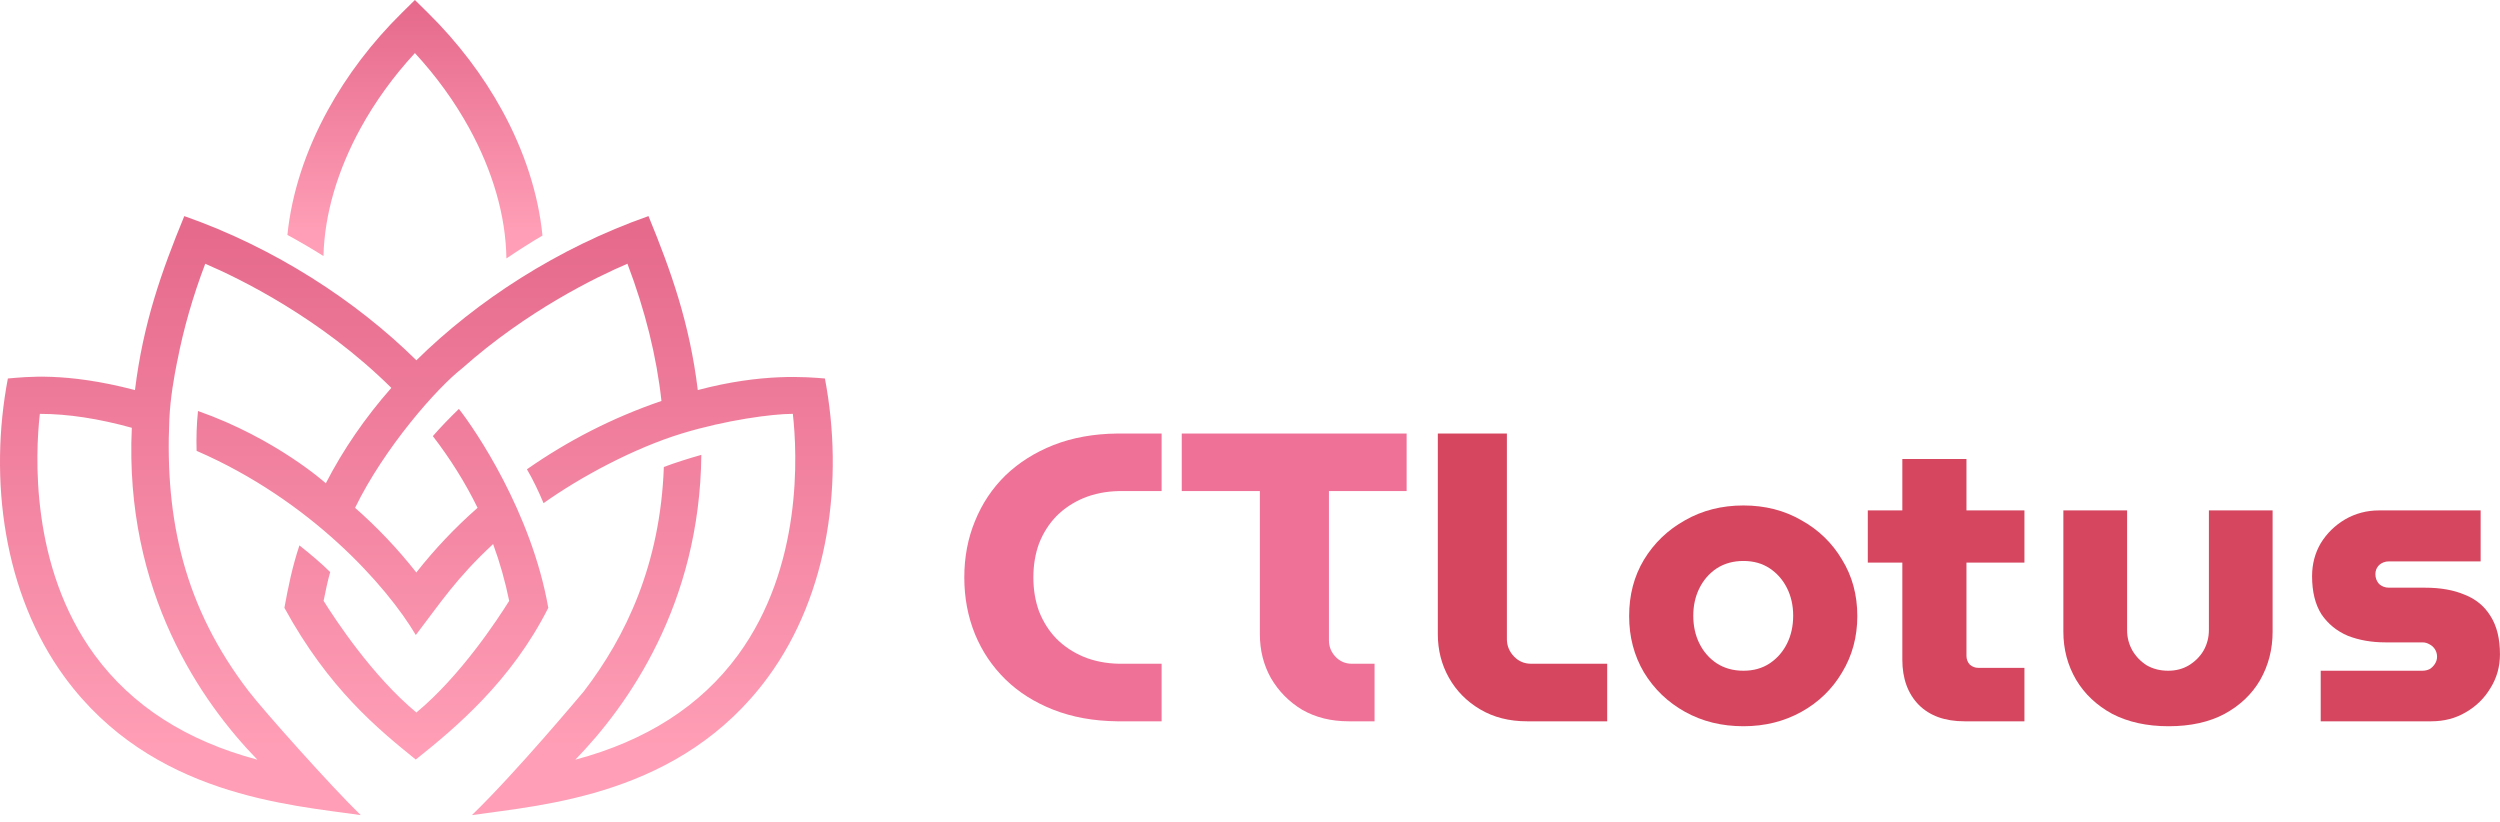 <svg width="225" height="74" viewBox="0 0 225 74" fill="none" xmlns="http://www.w3.org/2000/svg">
<path d="M74.242 34.064C72.64 33.932 68.627 33.558 62.802 35.106C62.066 29.099 60.411 24.429 58.364 19.449C50.208 22.31 42.892 27.084 37.475 32.427C32.061 27.087 24.746 22.31 16.587 19.449C14.536 24.429 12.884 29.099 12.148 35.106C5.892 33.465 2.313 33.932 0.708 34.064C-1.016 43.124 0.301 53.42 5.827 60.954C13.65 71.615 26.06 72.429 32.465 73.36C29.78 70.756 23.689 63.914 22.396 62.226C22.393 62.223 22.372 62.199 22.372 62.199H22.375C16.631 54.701 14.824 46.853 15.243 37.695C15.329 35.812 15.671 33.911 15.946 32.52L15.952 32.523C16.521 29.556 17.377 26.62 18.472 23.738C21.555 25.058 28.858 28.608 35.221 34.908C32.851 37.602 30.875 40.478 29.325 43.495C29.325 43.495 24.844 39.458 17.82 36.991C17.697 38.164 17.658 39.404 17.694 40.577C27.942 45.019 34.796 52.714 37.424 57.152C39.618 54.285 41.07 52.034 44.38 48.966C44.991 50.631 45.475 52.343 45.826 54.079C44.802 55.719 41.453 60.831 37.475 64.126C33.497 60.831 30.151 55.719 29.124 54.079C29.307 53.178 29.466 52.37 29.717 51.487C28.93 50.705 27.942 49.87 26.948 49.086C26.29 51.08 25.946 52.803 25.596 54.704C29.588 61.998 34.006 65.599 37.418 68.358C41.028 65.488 46.035 61.277 49.346 54.704C47.825 46.057 42.734 38.623 41.3 36.803C40.483 37.596 39.657 38.443 38.957 39.251C40.543 41.313 41.89 43.468 42.982 45.704C40.953 47.488 39.13 49.412 37.469 51.523C35.808 49.412 33.988 47.488 31.956 45.704C34.605 40.272 39.352 34.887 41.602 33.142C47.466 27.934 53.688 24.926 56.469 23.735C58.07 27.952 59.097 32.095 59.531 36.087C55.065 37.617 51.105 39.67 47.424 42.235C47.972 43.163 48.483 44.246 48.92 45.285C52.204 42.944 57.059 40.328 61.375 39.012C65.319 37.808 69.501 37.246 71.356 37.246C71.757 40.81 72.263 50.987 66.409 58.969C63.066 63.525 58.16 66.673 51.776 68.373C56.502 63.513 62.985 54.402 63.12 40.939C61.991 41.259 60.803 41.63 59.746 42.029C59.432 50.81 56.313 57.305 52.563 62.199H52.566C52.312 62.486 46.553 69.406 42.473 73.36C48.879 72.429 61.288 71.615 69.112 60.954C74.649 53.42 75.966 43.127 74.242 34.064ZM23.165 68.373C16.781 66.673 11.876 63.525 8.532 58.969C2.678 50.99 3.184 40.813 3.585 37.249C3.609 37.249 3.633 37.249 3.657 37.249C6.087 37.249 8.9 37.677 11.864 38.5C11.175 53.306 18.161 63.225 23.165 68.373Z" fill="url(#paint0_linear_639_19507)"/>
<path fill-rule="evenodd" clip-rule="evenodd" d="M42.232 11.539C44.334 15.371 45.524 19.416 45.577 23.259C46.611 22.558 47.699 21.863 48.822 21.199C48.448 17.423 47.183 13.569 45.182 9.92C43.473 6.803 41.219 3.824 38.52 1.162L37.342 0H37.342L36.163 1.162C33.465 3.824 31.211 6.803 29.502 9.92C27.511 13.551 26.248 17.384 25.867 21.142C26.936 21.723 28.026 22.357 29.111 23.041C29.205 19.262 30.39 15.299 32.451 11.539C33.754 9.164 35.402 6.878 37.342 4.777C39.282 6.878 40.93 9.164 42.232 11.539Z" fill="url(#paint1_linear_639_19507)"/>
<path d="M100.55 64.917C98.429 64.892 96.517 64.547 94.816 63.881C93.114 63.215 91.671 62.303 90.487 61.143C89.303 59.984 88.39 58.627 87.749 57.073C87.107 55.495 86.787 53.793 86.787 51.967C86.787 50.142 87.107 48.452 87.749 46.898C88.39 45.32 89.303 43.951 90.487 42.791C91.695 41.632 93.138 40.719 94.816 40.054C96.517 39.388 98.429 39.042 100.55 39.018H104.546V44.197H100.698C99.539 44.222 98.478 44.432 97.516 44.827C96.579 45.221 95.765 45.764 95.075 46.455C94.409 47.145 93.891 47.959 93.52 48.896C93.175 49.834 93.003 50.857 93.003 51.967C93.003 53.077 93.175 54.101 93.52 55.038C93.891 55.976 94.409 56.79 95.075 57.48C95.765 58.171 96.579 58.714 97.516 59.108C98.478 59.503 99.539 59.713 100.698 59.737H104.546V64.917H100.55Z" fill="#EF7197"/>
<path d="M121.38 64.917C119.801 64.917 118.408 64.572 117.199 63.881C116.015 63.166 115.078 62.216 114.387 61.032C113.721 59.848 113.388 58.529 113.388 57.073V44.197H106.358V39.018H126.597V44.197H119.604V57.628C119.604 58.196 119.801 58.689 120.196 59.108C120.591 59.528 121.084 59.737 121.676 59.737H123.711V64.917H121.38Z" fill="#EF7197"/>
<path d="M137.432 64.917C135.829 64.917 134.423 64.559 133.215 63.844C132.006 63.129 131.069 62.179 130.403 60.995C129.737 59.811 129.404 58.504 129.404 57.073V39.018H135.62V57.517C135.62 58.109 135.829 58.627 136.248 59.071C136.668 59.515 137.186 59.737 137.802 59.737H144.647V64.917H137.432Z" fill="#D6465F"/>
<path d="M156.909 65.361C154.96 65.361 153.209 64.93 151.655 64.066C150.101 63.203 148.868 62.019 147.955 60.514C147.067 59.01 146.623 57.32 146.623 55.445C146.623 53.546 147.067 51.856 147.955 50.376C148.868 48.872 150.101 47.688 151.655 46.824C153.209 45.937 154.96 45.492 156.909 45.492C158.858 45.492 160.596 45.937 162.126 46.824C163.68 47.688 164.901 48.872 165.789 50.376C166.701 51.856 167.158 53.546 167.158 55.445C167.158 57.32 166.701 59.01 165.789 60.514C164.901 62.019 163.68 63.203 162.126 64.066C160.572 64.93 158.833 65.361 156.909 65.361ZM156.909 60.366C157.822 60.366 158.611 60.144 159.277 59.7C159.943 59.256 160.461 58.664 160.831 57.924C161.201 57.184 161.386 56.346 161.386 55.408C161.386 54.496 161.201 53.669 160.831 52.929C160.461 52.189 159.943 51.597 159.277 51.153C158.611 50.709 157.822 50.487 156.909 50.487C155.996 50.487 155.195 50.709 154.504 51.153C153.838 51.597 153.32 52.189 152.95 52.929C152.58 53.669 152.395 54.496 152.395 55.408C152.395 56.346 152.58 57.184 152.95 57.924C153.32 58.664 153.838 59.256 154.504 59.7C155.195 60.144 155.996 60.366 156.909 60.366Z" fill="#D6465F"/>
<path d="M176.797 64.917C175.045 64.917 173.676 64.424 172.69 63.437C171.703 62.426 171.21 61.069 171.21 59.367V41.312H176.982V59.034C176.982 59.33 177.08 59.589 177.278 59.811C177.5 60.009 177.759 60.107 178.055 60.107H182.199V64.917H176.797ZM168.102 50.635V45.937H182.199V50.635H168.102Z" fill="#D6465F"/>
<path d="M195.175 65.361C193.226 65.361 191.536 64.991 190.106 64.251C188.7 63.486 187.614 62.463 186.85 61.18C186.085 59.873 185.703 58.43 185.703 56.851V45.937H191.438V56.703C191.438 57.369 191.598 57.986 191.919 58.553C192.239 59.096 192.671 59.54 193.214 59.885C193.781 60.206 194.422 60.366 195.138 60.366C195.828 60.366 196.445 60.206 196.988 59.885C197.555 59.54 197.999 59.096 198.32 58.553C198.64 57.986 198.801 57.369 198.801 56.703V45.937H204.535V56.851C204.535 58.43 204.165 59.873 203.425 61.18C202.686 62.463 201.613 63.486 200.207 64.251C198.825 64.991 197.148 65.361 195.175 65.361Z" fill="#D6465F"/>
<path d="M208.864 64.917V60.366H218.003C218.25 60.366 218.472 60.317 218.669 60.218C218.867 60.095 219.027 59.935 219.15 59.737C219.274 59.54 219.335 59.33 219.335 59.108C219.335 58.862 219.274 58.64 219.15 58.442C219.027 58.245 218.867 58.097 218.669 57.998C218.472 57.875 218.25 57.813 218.003 57.813H214.673C213.44 57.813 212.318 57.616 211.306 57.221C210.32 56.802 209.53 56.161 208.938 55.297C208.371 54.409 208.087 53.262 208.087 51.856C208.087 50.771 208.346 49.784 208.864 48.896C209.407 48.008 210.135 47.293 211.047 46.751C211.985 46.208 213.008 45.937 214.118 45.937H223.257V50.524H215.006C214.661 50.524 214.365 50.635 214.118 50.857C213.896 51.079 213.785 51.351 213.785 51.671C213.785 52.017 213.896 52.313 214.118 52.559C214.365 52.781 214.661 52.892 215.006 52.892H218.262C219.644 52.892 220.828 53.102 221.814 53.521C222.826 53.916 223.602 54.557 224.145 55.445C224.712 56.333 224.996 57.48 224.996 58.886C224.996 59.996 224.712 61.008 224.145 61.92C223.602 62.833 222.863 63.56 221.925 64.103C221.013 64.646 219.977 64.917 218.817 64.917H208.864Z" fill="#D6465F"/>
<defs>
<linearGradient id="paint0_linear_639_19507" x1="39.174" y1="67.335" x2="39.174" y2="21.035" gradientUnits="userSpaceOnUse">
<stop stop-color="#FF9EB6"/>
<stop offset="1" stop-color="#E66A8C"/>
</linearGradient>
<linearGradient id="paint1_linear_639_19507" x1="37.865" y1="20.66" x2="37.865" y2="0.684" gradientUnits="userSpaceOnUse">
<stop stop-color="#FF9EB6"/>
<stop offset="1" stop-color="#E66A8C"/>
</linearGradient>
</defs>
</svg>
